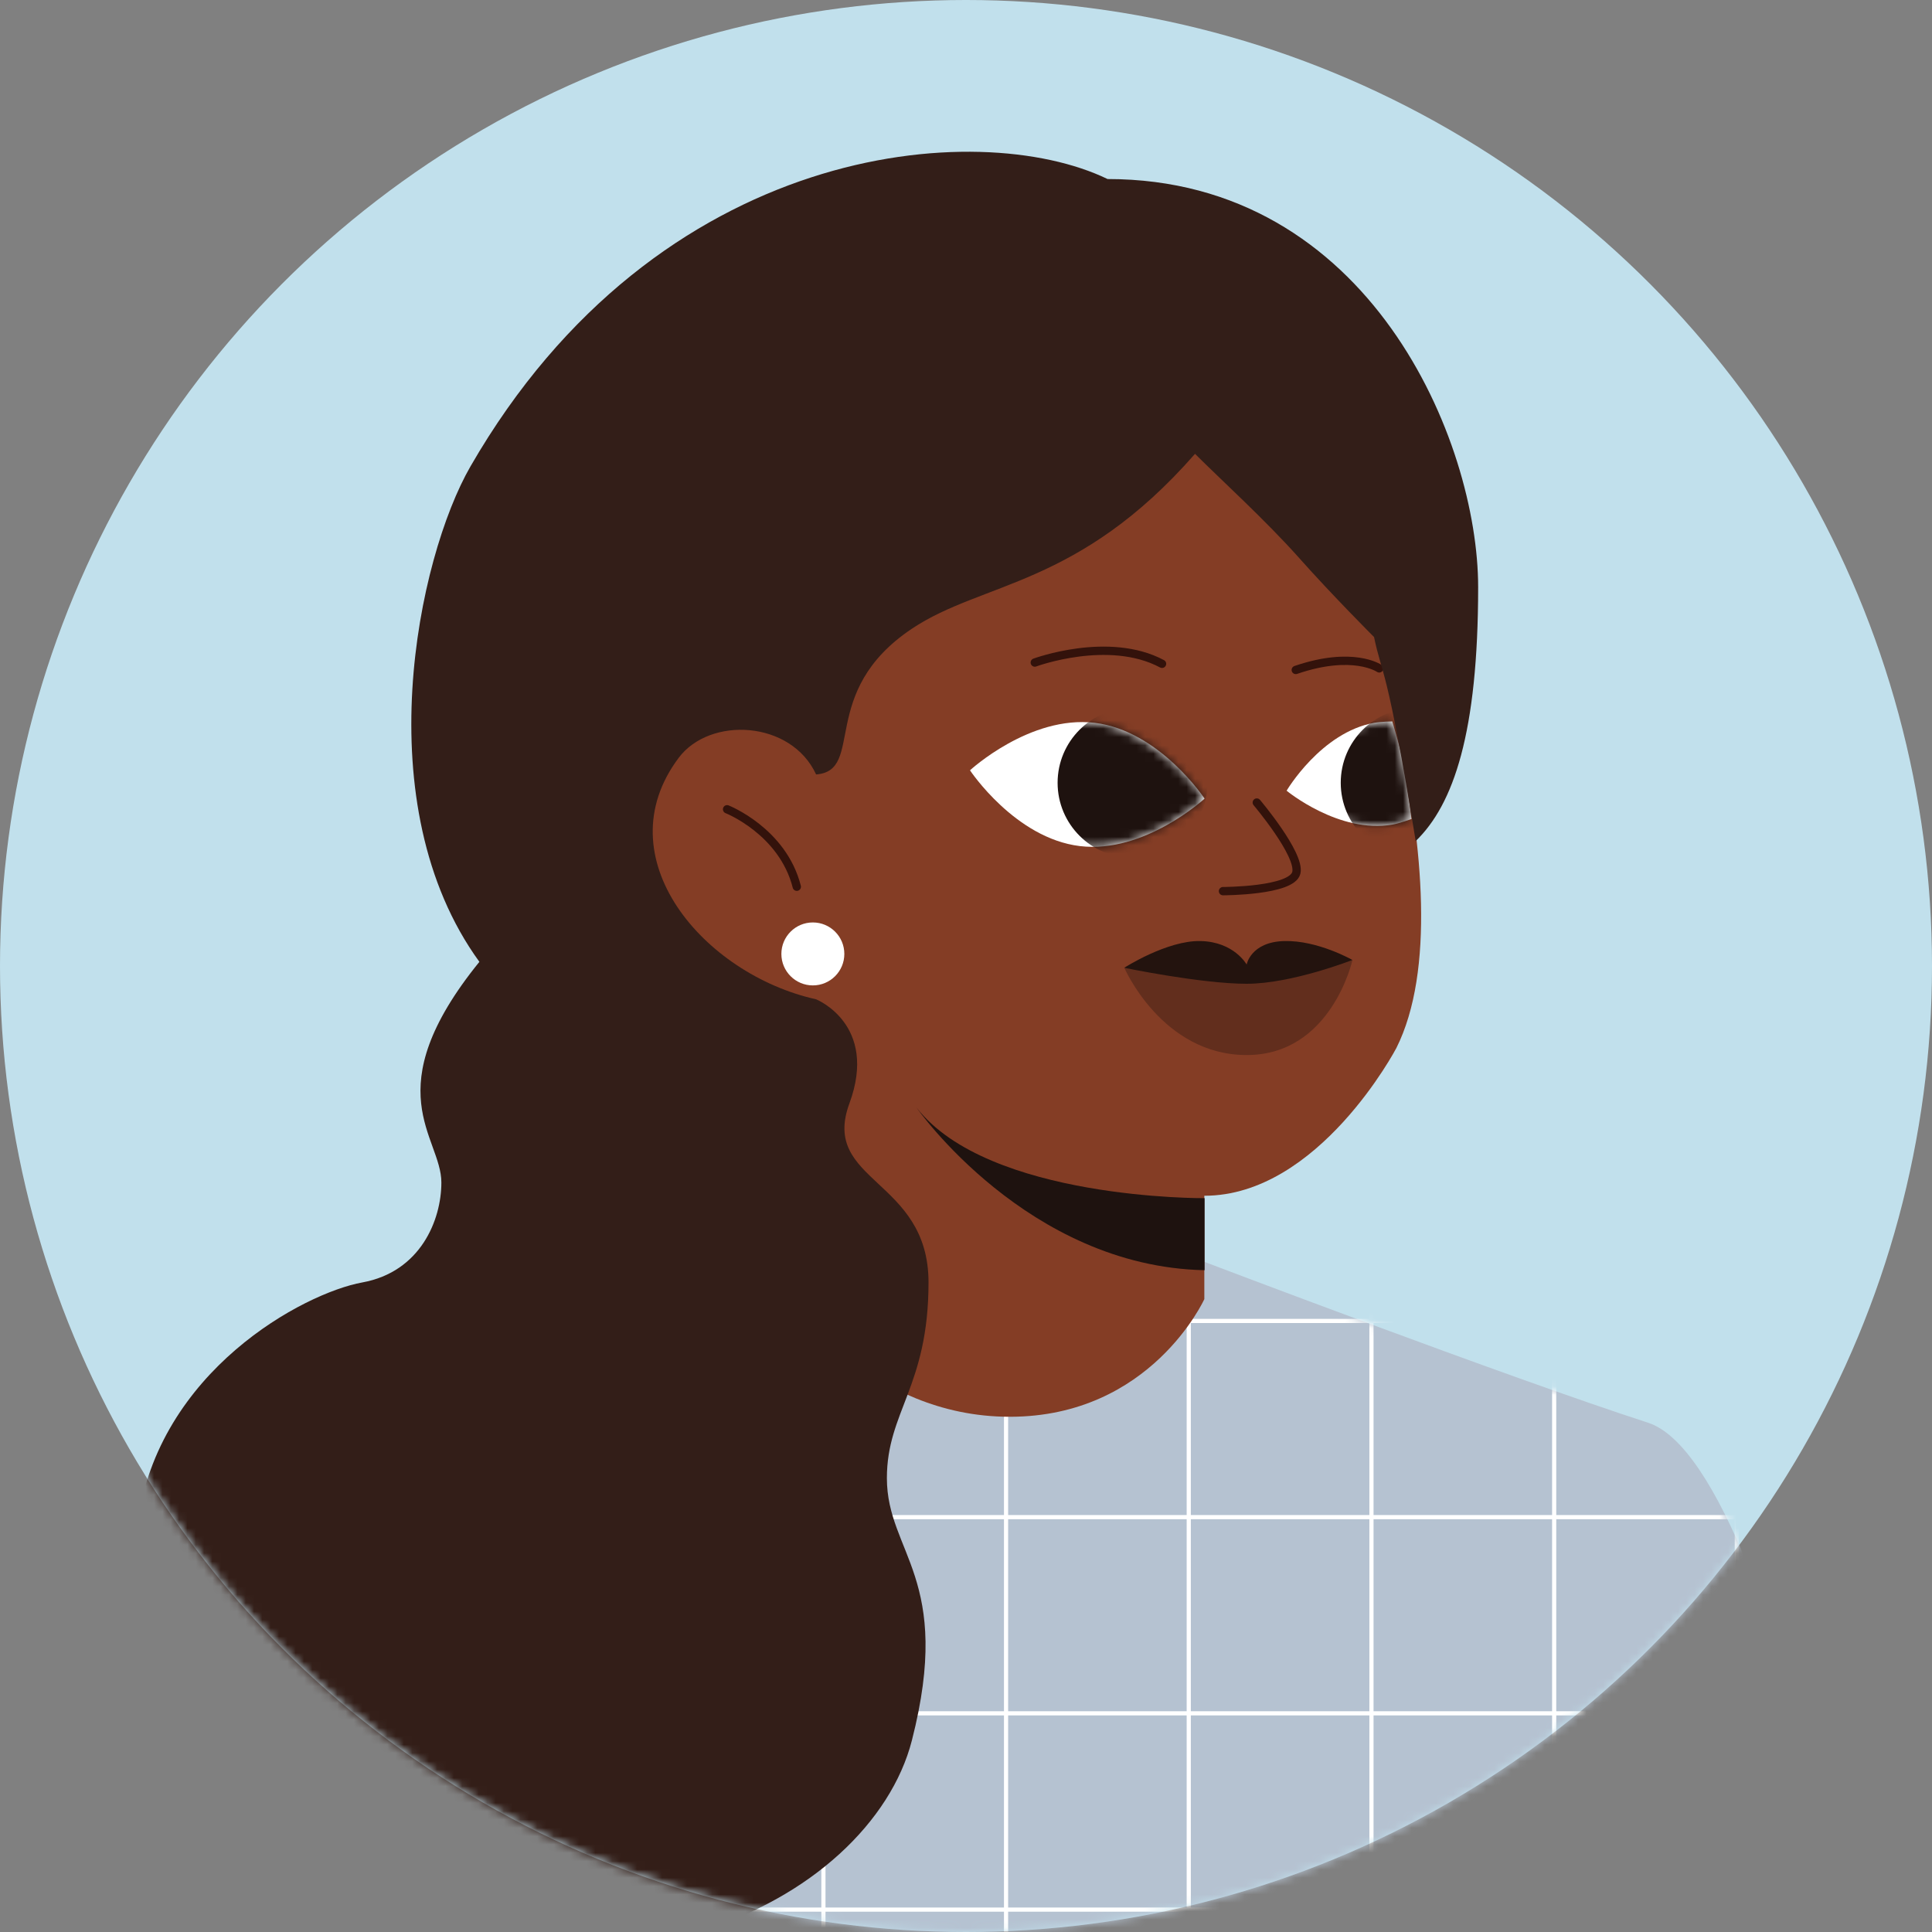 <svg width="232" height="232" viewBox="0 0 232 232" fill="none" xmlns="http://www.w3.org/2000/svg">
<rect x="0" y="0" width="232" height="232" fill="#808080" stroke="none"/>
<circle r="116" transform="matrix(-1 0 0 1 116 116)" fill="#C1E0EC"/>
<mask id="mask0" mask-type="alpha" maskUnits="userSpaceOnUse" x="0" y="0" width="232" height="232">
<circle r="116" transform="matrix(-1 0 0 1 116 116)" fill="#DDF6FF"/>
</mask>
<g mask="url(#mask0)">
<path d="M143.84 151.23C143.84 151.23 181.14 165.42 197.89 170.84C214.64 176.26 229.62 266.24 229.62 266.24H10.52C10.52 266.24 27.189 176.26 43.94 170.84C60.69 165.42 95.68 152.24 95.68 152.24L143.84 151.23Z" fill="#B5C2D1"/>
<mask id="mask1" mask-type="alpha" maskUnits="userSpaceOnUse" x="10" y="151" width="220" height="116">
<path d="M143.84 151.23C143.84 151.23 181.14 165.42 197.89 170.84C214.64 176.26 229.62 266.24 229.62 266.24H10.52C10.52 266.24 27.189 176.26 43.94 170.84C60.69 165.42 95.68 152.24 95.68 152.24L143.84 151.23Z" fill="#B5C2D1"/>
</mask>
<g mask="url(#mask1)">
<path d="M-0.551 229.312H233.449" stroke="white" stroke-width="0.5" stroke-miterlimit="10" stroke-linecap="round" stroke-linejoin="round"/>
<path d="M-0.551 205.742H233.449" stroke="white" stroke-width="0.5" stroke-miterlimit="10" stroke-linecap="round" stroke-linejoin="round"/>
<path d="M-0.551 182.182H233.449" stroke="white" stroke-width="0.5" stroke-miterlimit="10" stroke-linecap="round" stroke-linejoin="round"/>
<path d="M-0.551 158.621H233.449" stroke="white" stroke-width="0.5" stroke-miterlimit="10" stroke-linecap="round" stroke-linejoin="round"/>
<path d="M33.06 91.852V343.202" stroke="white" stroke-width="0.5" stroke-miterlimit="10" stroke-linecap="round" stroke-linejoin="round"/>
<path d="M54.999 91.852V343.202" stroke="white" stroke-width="0.5" stroke-miterlimit="10" stroke-linecap="round" stroke-linejoin="round"/>
<path d="M76.939 91.852V343.202" stroke="white" stroke-width="0.5" stroke-miterlimit="10" stroke-linecap="round" stroke-linejoin="round"/>
<path d="M98.879 91.852V343.202" stroke="white" stroke-width="0.5" stroke-miterlimit="10" stroke-linecap="round" stroke-linejoin="round"/>
<path d="M120.81 91.852V343.202" stroke="white" stroke-width="0.5" stroke-miterlimit="10" stroke-linecap="round" stroke-linejoin="round"/>
<path d="M142.749 91.852V343.202" stroke="white" stroke-width="0.5" stroke-miterlimit="10" stroke-linecap="round" stroke-linejoin="round"/>
<path d="M164.689 91.852V343.202" stroke="white" stroke-width="0.5" stroke-miterlimit="10" stroke-linecap="round" stroke-linejoin="round"/>
<path d="M186.629 91.852V343.202" stroke="white" stroke-width="0.5" stroke-miterlimit="10" stroke-linecap="round" stroke-linejoin="round"/>
<path d="M208.56 91.852V343.202" stroke="white" stroke-width="0.5" stroke-miterlimit="10" stroke-linecap="round" stroke-linejoin="round"/>
</g>
<path d="M161.47 65.11C161.47 65.11 176.99 107.23 167.68 125.85C167.68 125.85 158.37 143.59 144.62 143.59V156C144.62 156 138.23 170.13 121.26 170.13C104.29 170.13 94.96 156 94.96 156L98.01 120.58C98.01 120.58 77.22 122.75 75.45 104.12C75.45 104.12 78.69 86.44 85.78 85.99C92.87 85.55 99 91 99 91L94.96 57.12L125.55 42.49L161.47 65.11Z" fill="#843D25"/>
<path d="M154.5 94.949C154.5 94.949 160.79 100.149 167.22 99.019C168.02 98.879 169.5 98.349 169.5 98.349C169.5 98.349 169.12 95.179 168.61 92.199C168.24 90.029 167.19 86.629 167.19 86.629C167.19 86.629 165.87 86.649 165.06 86.789C158.64 87.919 154.5 94.949 154.5 94.949Z" fill="white"/>
<mask id="mask2" mask-type="alpha" maskUnits="userSpaceOnUse" x="154" y="86" width="16" height="14">
<path d="M154.5 94.949C154.5 94.949 160.79 100.149 167.22 99.019C168.02 98.879 169.5 98.349 169.5 98.349C169.5 98.349 169.12 95.179 168.61 92.199C168.24 90.029 167.19 86.629 167.19 86.629C167.19 86.629 165.87 86.649 165.06 86.789C158.64 87.919 154.5 94.949 154.5 94.949Z" fill="white"/>
</mask>
<g mask="url(#mask2)">
<circle cx="170" cy="94" r="9" fill="#1E120F"/>
</g>
<path d="M124.26 79.561C124.26 79.561 133.12 76.281 139.54 79.711" stroke="#33120B" stroke-miterlimit="10" stroke-linecap="round" stroke-linejoin="round"/>
<path d="M165.62 80.26C165.62 80.26 162.48 78.09 155.6 80.45" stroke="#33120B" stroke-miterlimit="10" stroke-linecap="round" stroke-linejoin="round"/>
<path d="M87.31 97.18C87.31 97.18 93.99 99.81 95.68 106.48" stroke="#33120B" stroke-miterlimit="10" stroke-linecap="round" stroke-linejoin="round"/>
<path d="M149.82 117.543L135.01 116.213C135.01 116.213 139.54 126.693 149.71 126.693C159.88 126.693 162.41 115.273 162.41 115.273L149.82 117.543Z" fill="#622E1D"/>
<path d="M154.21 113.004C150.19 113.114 149.7 115.824 149.7 115.824C149.7 115.824 148.21 113.104 144.19 113.004C140.17 112.894 135 116.214 135 116.214C135 116.214 144.26 118.134 149.7 118.134C155.14 118.134 162.4 115.274 162.4 115.274C162.4 115.274 158.23 112.894 154.21 113.004Z" fill="#23130E"/>
<path d="M144.65 95.9C144.65 95.9 137.45 102.54 129.67 101.6C121.89 100.66 116.48 92.5 116.48 92.5C116.48 92.5 123.68 85.86 131.46 86.8C139.24 87.74 144.65 95.9 144.65 95.9Z" fill="white"/>
<mask id="mask3" mask-type="alpha" maskUnits="userSpaceOnUse" x="116" y="86" width="29" height="16">
<path d="M144.65 95.9C144.65 95.9 137.45 102.54 129.67 101.6C121.89 100.66 116.48 92.5 116.48 92.5C116.48 92.5 123.68 85.86 131.46 86.8C139.24 87.74 144.65 95.9 144.65 95.9Z" fill="white"/>
</mask>
<g mask="url(#mask3)">
<circle cx="136" cy="94" r="9" fill="#1E120F"/>
</g>
<path d="M97.61 118.33C99.698 118.33 101.39 116.637 101.39 114.55C101.39 112.462 99.698 110.77 97.61 110.77C95.522 110.77 93.83 112.462 93.83 114.55C93.83 116.637 95.522 118.33 97.61 118.33Z" fill="white"/>
<path d="M150.92 96.371C150.92 96.371 156.17 102.581 155.67 104.791C155.17 107.011 146.86 107.011 146.86 107.011" stroke="#33120B" stroke-miterlimit="10" stroke-linecap="round" stroke-linejoin="round"/>
<path d="M144.65 143.88C144.65 143.88 118.71 144.1 110.07 133.02C110.07 133.02 123.37 152.09 144.65 152.53V143.88Z" fill="#1E120F"/>
<path d="M156 66.999C152 62.499 146.501 57.499 143.501 54.499C129.501 70.499 118 69.814 109.5 75.499C98.149 83.091 103.942 92.537 98.001 92.999C95.001 86.499 85.251 85.999 81.501 90.999C72.501 102.999 84.501 116.999 98.001 119.999C98.001 119.999 105.5 123 102 132.5C98.501 142 111.5 141.5 111.5 154C111.5 166.499 106.5 169.5 106.5 177.5C106.5 186.5 114.5 189.5 109.5 209C104.501 228.5 70.872 245.84 35.5 223.5C16.5 211.5 14.501 198 16.5 183C18.952 164.608 36.501 155.272 43.501 154C50.501 152.727 53.001 146.5 53.001 142C53.001 136.5 45.001 131 57.566 115.499C43.864 96.644 50.154 66.999 56.5 55.999C79 17 117.5 13.999 133 21.499C164.5 21.499 177.5 52.999 177.5 70.499C177.5 87.999 174.544 96.609 170 100.999C166.5 79.499 166 81.314 165 76.499C165 76.499 160 71.499 156 66.999Z" fill="#331E18"/>
</g>
</svg>
